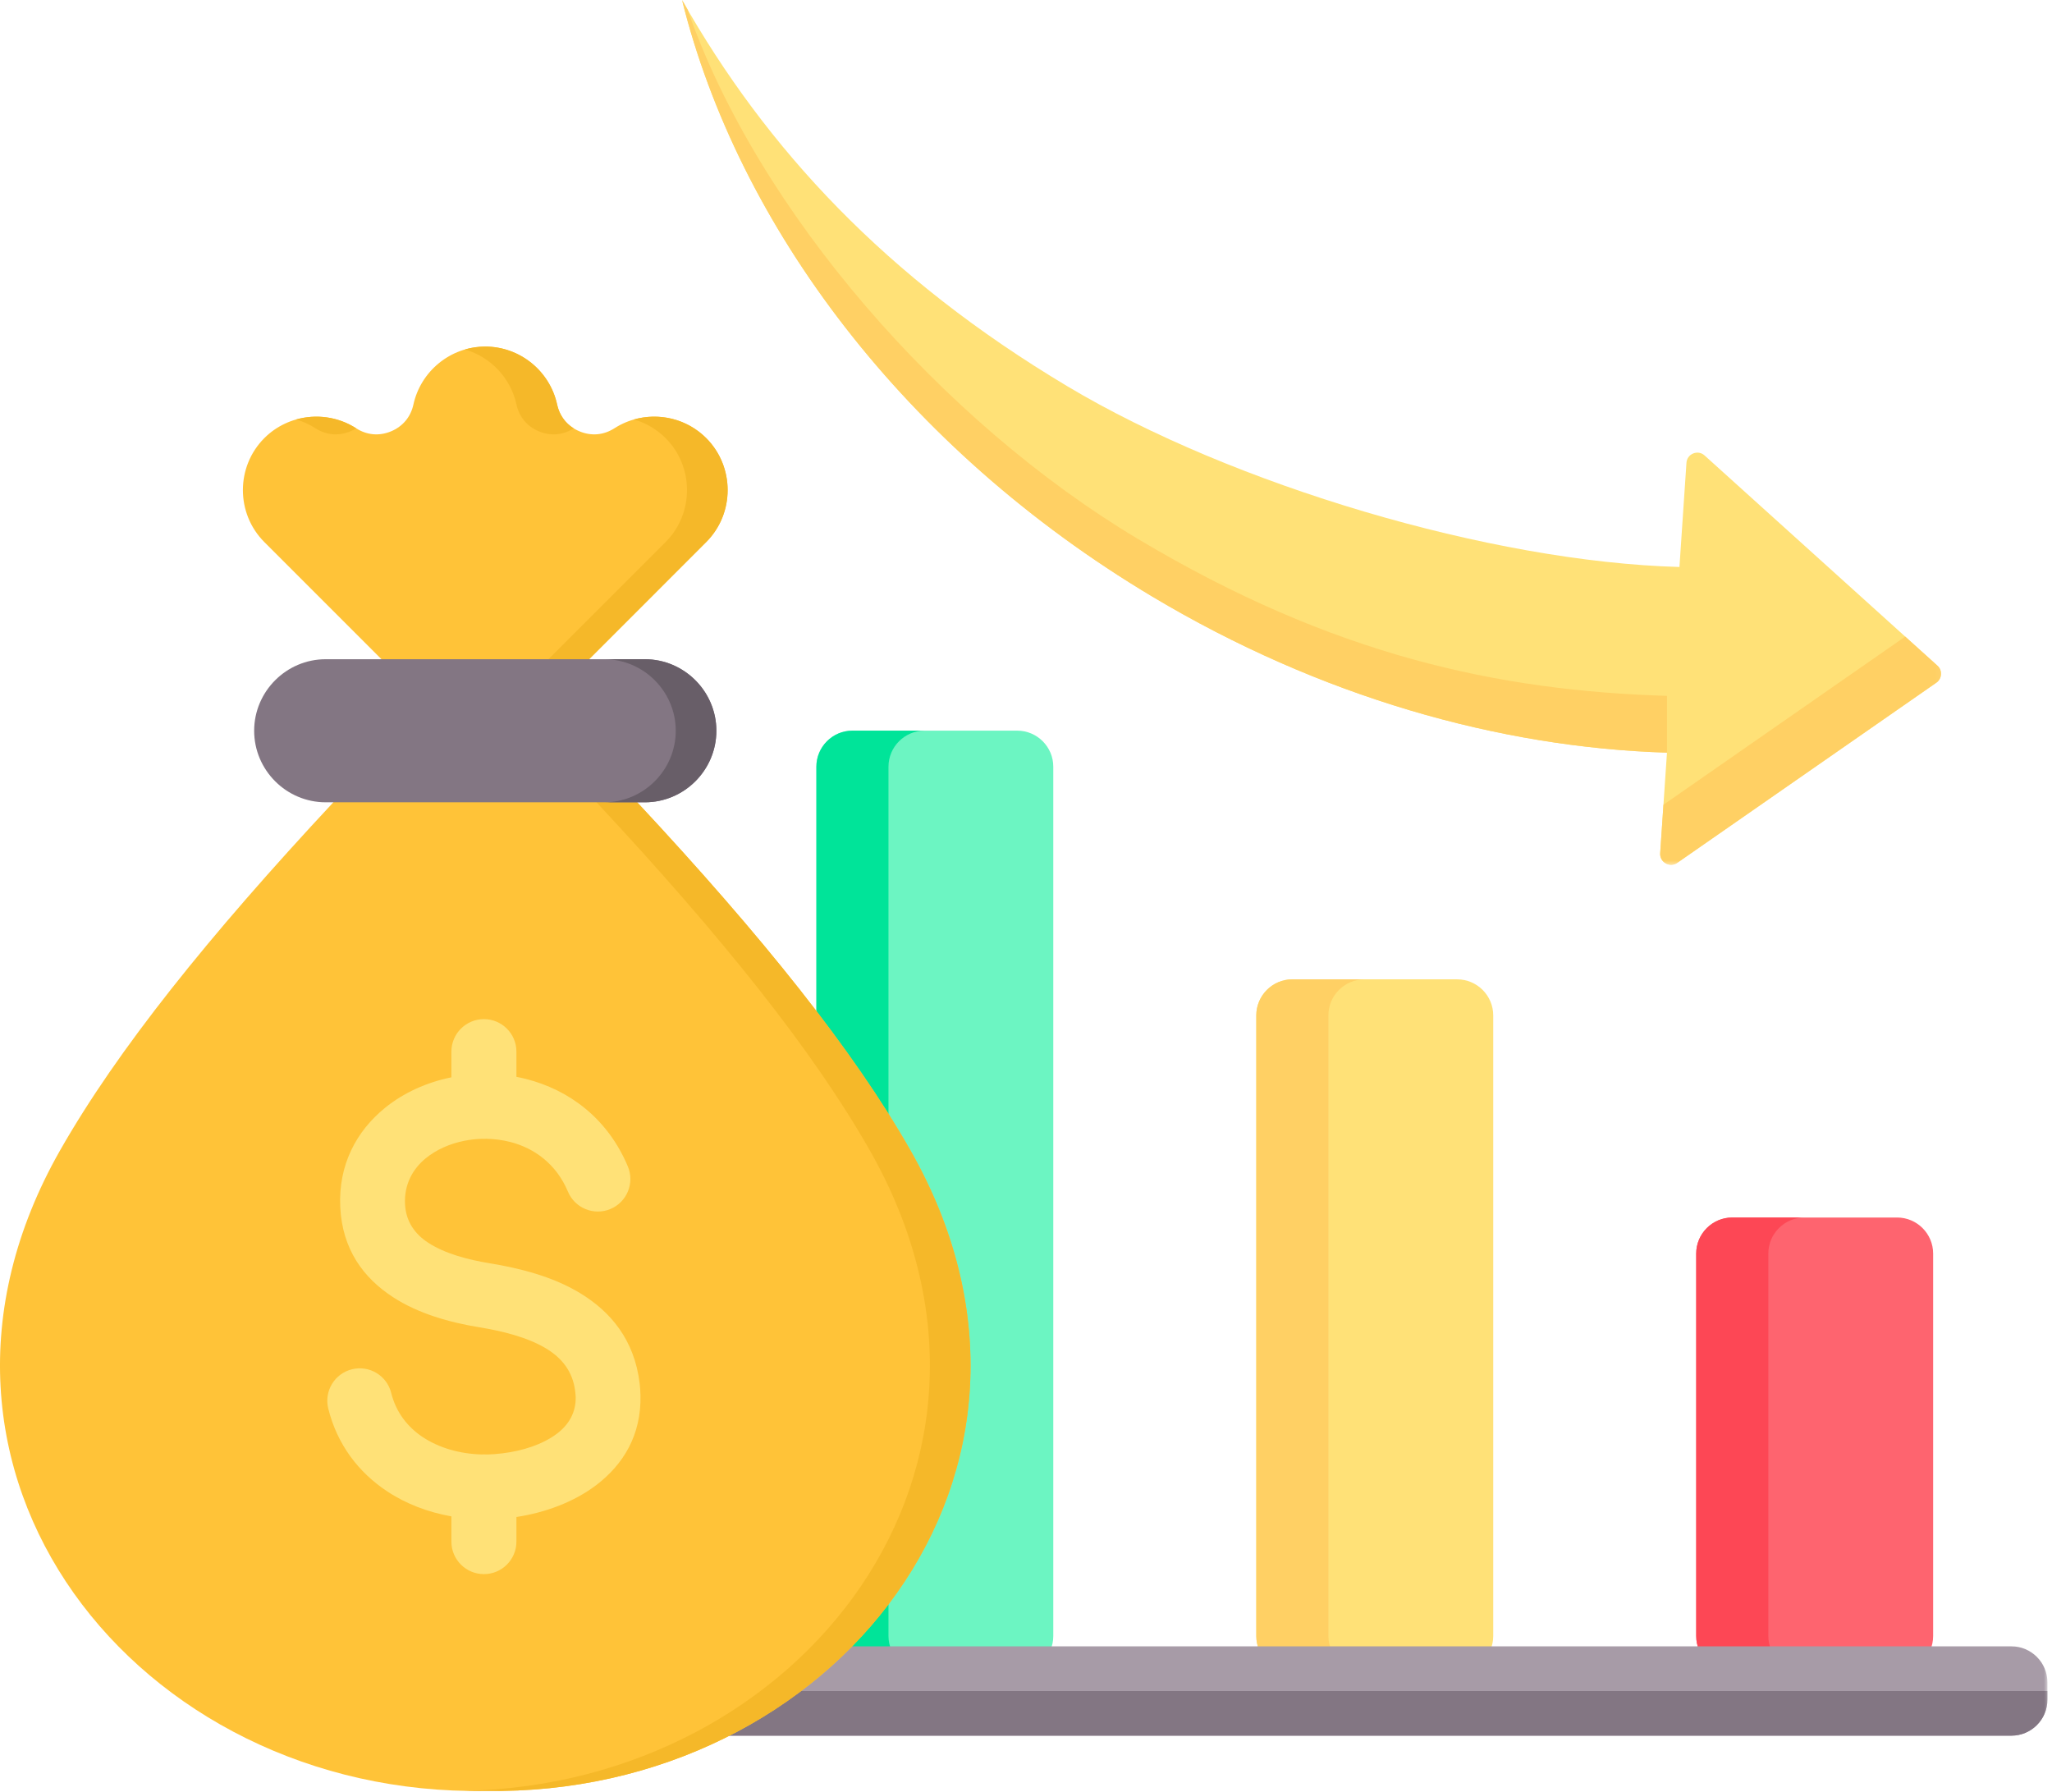 <svg width="378" height="330" viewBox="0 0 378 330" fill="none" xmlns="http://www.w3.org/2000/svg">
<path fill-rule="evenodd" clip-rule="evenodd" d="M157.027 134.578H187.386C191.043 134.578 194.027 137.563 194.027 141.219V301.339C194.027 304.995 191.043 307.979 187.386 307.979H157.027C153.371 307.979 150.386 304.995 150.386 301.339V141.219C150.386 137.563 153.371 134.578 157.027 134.578Z" fill="#6CF5C2"/>
<path fill-rule="evenodd" clip-rule="evenodd" d="M157.027 134.578H170.308C166.652 134.578 163.668 137.563 163.668 141.219V301.339C163.668 304.995 166.652 307.979 170.308 307.979H157.027C153.371 307.979 150.386 304.995 150.386 301.339V141.219C150.386 137.563 153.371 134.578 157.027 134.578Z" fill="#00E499"/>
<path fill-rule="evenodd" clip-rule="evenodd" d="M238.063 180.386C248.183 180.386 258.303 180.386 268.423 180.386C272.084 180.386 275.068 183.37 275.068 187.026C275.068 227.49 275.068 260.881 275.068 301.339C275.068 304.995 272.084 307.979 268.423 307.979C258.303 307.979 248.183 307.979 238.063 307.979C234.407 307.979 231.423 304.995 231.423 301.339C231.423 260.881 231.423 227.49 231.423 187.026C231.423 183.37 234.407 180.386 238.063 180.386Z" fill="#FFE177"/>
<path fill-rule="evenodd" clip-rule="evenodd" d="M238.063 180.386H251.35C247.688 180.386 244.704 183.37 244.704 187.026C244.704 227.485 244.704 260.881 244.704 301.339C244.704 304.995 247.688 307.979 251.35 307.979H238.063C234.407 307.979 231.423 304.995 231.423 301.339C231.423 260.881 231.423 227.485 231.423 187.026C231.423 183.37 234.407 180.386 238.063 180.386Z" fill="#FFD064"/>
<path fill-rule="evenodd" clip-rule="evenodd" d="M349.464 224.255H319.105C315.444 224.255 312.459 227.234 312.459 230.896V301.338C312.459 304.994 315.444 307.979 319.105 307.979H349.464C353.121 307.979 356.105 304.994 356.105 301.338V230.896C356.105 227.234 353.121 224.255 349.464 224.255Z" fill="#FE646F"/>
<path fill-rule="evenodd" clip-rule="evenodd" d="M332.386 224.255H319.1C315.444 224.255 312.459 227.234 312.459 230.896V301.338C312.459 304.994 315.444 307.979 319.1 307.979H332.386C328.73 307.979 325.746 304.994 325.746 301.338V230.896C325.746 227.234 328.73 224.255 332.386 224.255Z" fill="#FD4755"/>
<mask id="mask0_75_327" style="mask-type:luminance" maskUnits="userSpaceOnUse" x="47" y="302" width="331" height="19">
<path d="M47.287 302.167H377.287V320.834H47.287V302.167Z" fill="white"/>
</mask>
<g mask="url(#mask0_75_327)">
<path fill-rule="evenodd" clip-rule="evenodd" d="M370.527 303.24H54.923C51.272 303.24 48.298 306.219 48.298 309.87V313.063C48.298 316.714 51.272 319.693 54.923 319.693H370.527C374.178 319.693 377.157 316.714 377.157 313.063V309.87C377.157 306.219 374.178 303.24 370.527 303.24Z" fill="#A79BA7"/>
</g>
<mask id="mask1_75_327" style="mask-type:luminance" maskUnits="userSpaceOnUse" x="47" y="310" width="331" height="11">
<path d="M47.287 310.167H377.287V320.834H47.287V310.167Z" fill="white"/>
</mask>
<g mask="url(#mask1_75_327)">
<path fill-rule="evenodd" clip-rule="evenodd" d="M48.298 311.469V313.063C48.298 316.714 51.272 319.693 54.923 319.693H370.527C374.178 319.693 377.157 316.714 377.157 313.063V311.469H48.298Z" fill="#837683"/>
</g>
<mask id="mask2_75_327" style="mask-type:luminance" maskUnits="userSpaceOnUse" x="124" y="0" width="234" height="160">
<path d="M124.621 0H357.954V159.5H124.621V0Z" fill="white"/>
</mask>
<g mask="url(#mask2_75_327)">
<path fill-rule="evenodd" clip-rule="evenodd" d="M307.074 138.63C276.126 137.687 243.09 128.291 212.308 109.911C166.569 82.599 135.944 41.505 125.631 -0.026C141.111 27.307 163.116 51.14 196.652 71.166C227.064 89.328 274.642 103.489 309.371 104.432L310.663 85.25C310.715 84.463 311.183 83.817 311.913 83.52C312.642 83.229 313.423 83.364 314.006 83.895L356.892 122.609C357.361 123.031 357.59 123.593 357.548 124.224C357.506 124.854 357.215 125.38 356.694 125.744L308.97 158.922C308.324 159.375 307.527 159.411 306.84 159.021C306.152 158.635 305.772 157.932 305.824 157.14L307.074 138.63Z" fill="#FFE177"/>
<path fill-rule="evenodd" clip-rule="evenodd" d="M307.074 138.63C276.126 137.687 243.09 128.291 212.308 109.911C166.569 82.599 135.944 41.505 125.631 -0.026C125.861 0.385 126.095 0.791 126.329 1.192L126.345 1.224L126.361 1.25V1.255L126.392 1.307L126.668 1.786C139.558 38.963 173.673 77.807 209.647 99.286C245.621 120.771 276.126 127.229 307.074 128.172V138.63ZM350.959 117.255L306.428 148.224L305.824 157.146C305.772 157.932 306.152 158.635 306.84 159.026C307.527 159.411 308.324 159.375 308.97 158.927L356.694 125.744C357.209 125.385 357.506 124.854 357.548 124.224C357.59 123.593 357.361 123.031 356.892 122.609L350.959 117.255Z" fill="#FFD064"/>
</g>
<path fill-rule="evenodd" clip-rule="evenodd" d="M108.543 121.396L117.381 147.776C140.407 172.474 157.183 193.391 167.709 211.875C201.355 270.948 153.49 330.948 89.391 329.87C25.293 330.948 -22.567 270.948 11.074 211.875C21.6 193.396 38.376 172.474 61.407 147.776L70.272 121.422L48.694 99.844C43.428 94.579 43.428 85.964 48.694 80.693C53.173 76.214 60.261 75.459 65.595 78.88C67.574 80.151 69.85 80.355 72.022 79.454C74.194 78.552 75.657 76.802 76.157 74.505C77.485 68.427 82.928 63.839 89.391 63.839C95.74 63.839 101.272 68.308 102.626 74.505C103.126 76.802 104.595 78.552 106.766 79.454C108.938 80.355 111.209 80.151 113.188 78.88C118.428 75.521 125.522 76.125 130.089 80.693C135.355 85.964 135.355 94.579 130.089 99.844L108.543 121.396Z" fill="#FFC338"/>
<path fill-rule="evenodd" clip-rule="evenodd" d="M108.543 121.396L117.381 147.776C140.407 172.474 157.183 193.39 167.709 211.875C201.355 270.948 153.49 330.948 89.391 329.869C88.136 329.89 86.891 329.88 85.647 329.854C147.845 328.593 193.209 269.791 160.22 211.875C149.699 193.396 132.918 172.474 109.892 147.781L101.058 121.396L122.605 99.843C127.871 94.578 127.871 85.963 122.605 80.692C120.928 79.015 118.912 77.875 116.772 77.265C121.35 75.963 126.501 77.104 130.089 80.692C135.355 85.963 135.355 94.578 130.089 99.843L108.543 121.396ZM54.537 77.265C58.194 76.229 62.24 76.729 65.595 78.88L65.621 78.895C65.282 79.109 64.918 79.291 64.532 79.453C62.36 80.354 60.089 80.151 58.105 78.88C56.98 78.156 55.777 77.62 54.537 77.265ZM85.647 64.364C90.329 65.724 94.063 69.567 95.141 74.505C95.641 76.802 97.105 78.552 99.277 79.453C101.444 80.349 103.704 80.151 105.678 78.895C104.105 77.916 103.037 76.395 102.626 74.505C101.277 68.307 95.74 63.833 89.391 63.833C88.095 63.833 86.834 64.02 85.647 64.364Z" fill="#F5B829"/>
<path fill-rule="evenodd" clip-rule="evenodd" d="M59.996 147.776H118.787C126.037 147.776 131.964 141.849 131.964 134.599C131.964 127.354 126.037 121.422 118.787 121.422H59.996C52.746 121.422 46.819 127.354 46.819 134.599C46.819 141.849 52.746 147.776 59.996 147.776Z" fill="#837683"/>
<path fill-rule="evenodd" clip-rule="evenodd" d="M111.303 147.776H118.787C126.037 147.776 131.964 141.849 131.964 134.599C131.964 127.354 126.037 121.422 118.787 121.422H111.303C118.548 121.422 124.48 127.354 124.48 134.599C124.48 141.849 118.548 147.776 111.303 147.776Z" fill="#685E68"/>
<path fill-rule="evenodd" clip-rule="evenodd" d="M88.715 267.896C88.855 267.886 89.001 267.881 89.142 267.881C89.313 267.881 89.48 267.886 89.647 267.901L89.933 267.896C90.678 267.881 91.558 267.808 92.569 267.688C96.272 267.24 99.97 266.058 102.61 264.058C104.714 262.464 106.116 260.229 106.048 257.297C106.043 257.068 106.006 256.714 105.949 256.219C105.501 252.532 103.407 250.073 100.621 248.391C97.131 246.287 92.548 245.172 88.246 244.464C82.897 243.589 77.095 241.99 72.371 238.907C66.949 235.37 63.058 230.136 62.678 222.334C62.303 214.573 65.647 208.344 70.923 204.058C74.355 201.266 78.615 199.349 83.152 198.433V193.703C83.152 190.396 85.834 187.714 89.142 187.714C92.449 187.714 95.131 190.396 95.131 193.703V198.344C95.715 198.453 96.298 198.584 96.876 198.729C104.741 200.724 111.897 205.896 115.657 214.849C116.933 217.896 115.501 221.407 112.449 222.688C109.402 223.964 105.892 222.532 104.616 219.479C102.48 214.396 98.423 211.464 93.975 210.334C92.527 209.969 91.043 209.776 89.569 209.756C89.428 209.766 89.287 209.771 89.142 209.771C89.022 209.771 88.902 209.771 88.787 209.761C87.673 209.792 86.569 209.917 85.501 210.131C82.834 210.667 80.381 211.756 78.454 213.323C75.996 215.318 74.438 218.203 74.61 221.776C74.772 225.073 76.485 227.334 78.876 228.896C81.959 230.907 86.168 232.021 90.168 232.677C95.709 233.584 101.756 235.099 106.798 238.146C112.537 241.61 116.866 246.818 117.834 254.818C117.912 255.448 117.959 256.183 117.98 257.016C118.152 264.318 114.819 269.761 109.813 273.558C105.647 276.719 100.339 278.62 95.131 279.417V283.948C95.131 287.256 92.449 289.938 89.142 289.938C85.834 289.938 83.152 287.256 83.152 283.953V279.302C78.865 278.547 74.772 276.995 71.251 274.646C66.09 271.209 62.136 266.141 60.465 259.438C59.678 256.229 61.636 252.995 64.84 252.209C68.043 251.417 71.282 253.375 72.069 256.584C72.954 260.131 75.074 262.834 77.845 264.683C80.912 266.719 84.756 267.792 88.715 267.896Z" fill="#FFE177"/>
</svg>

